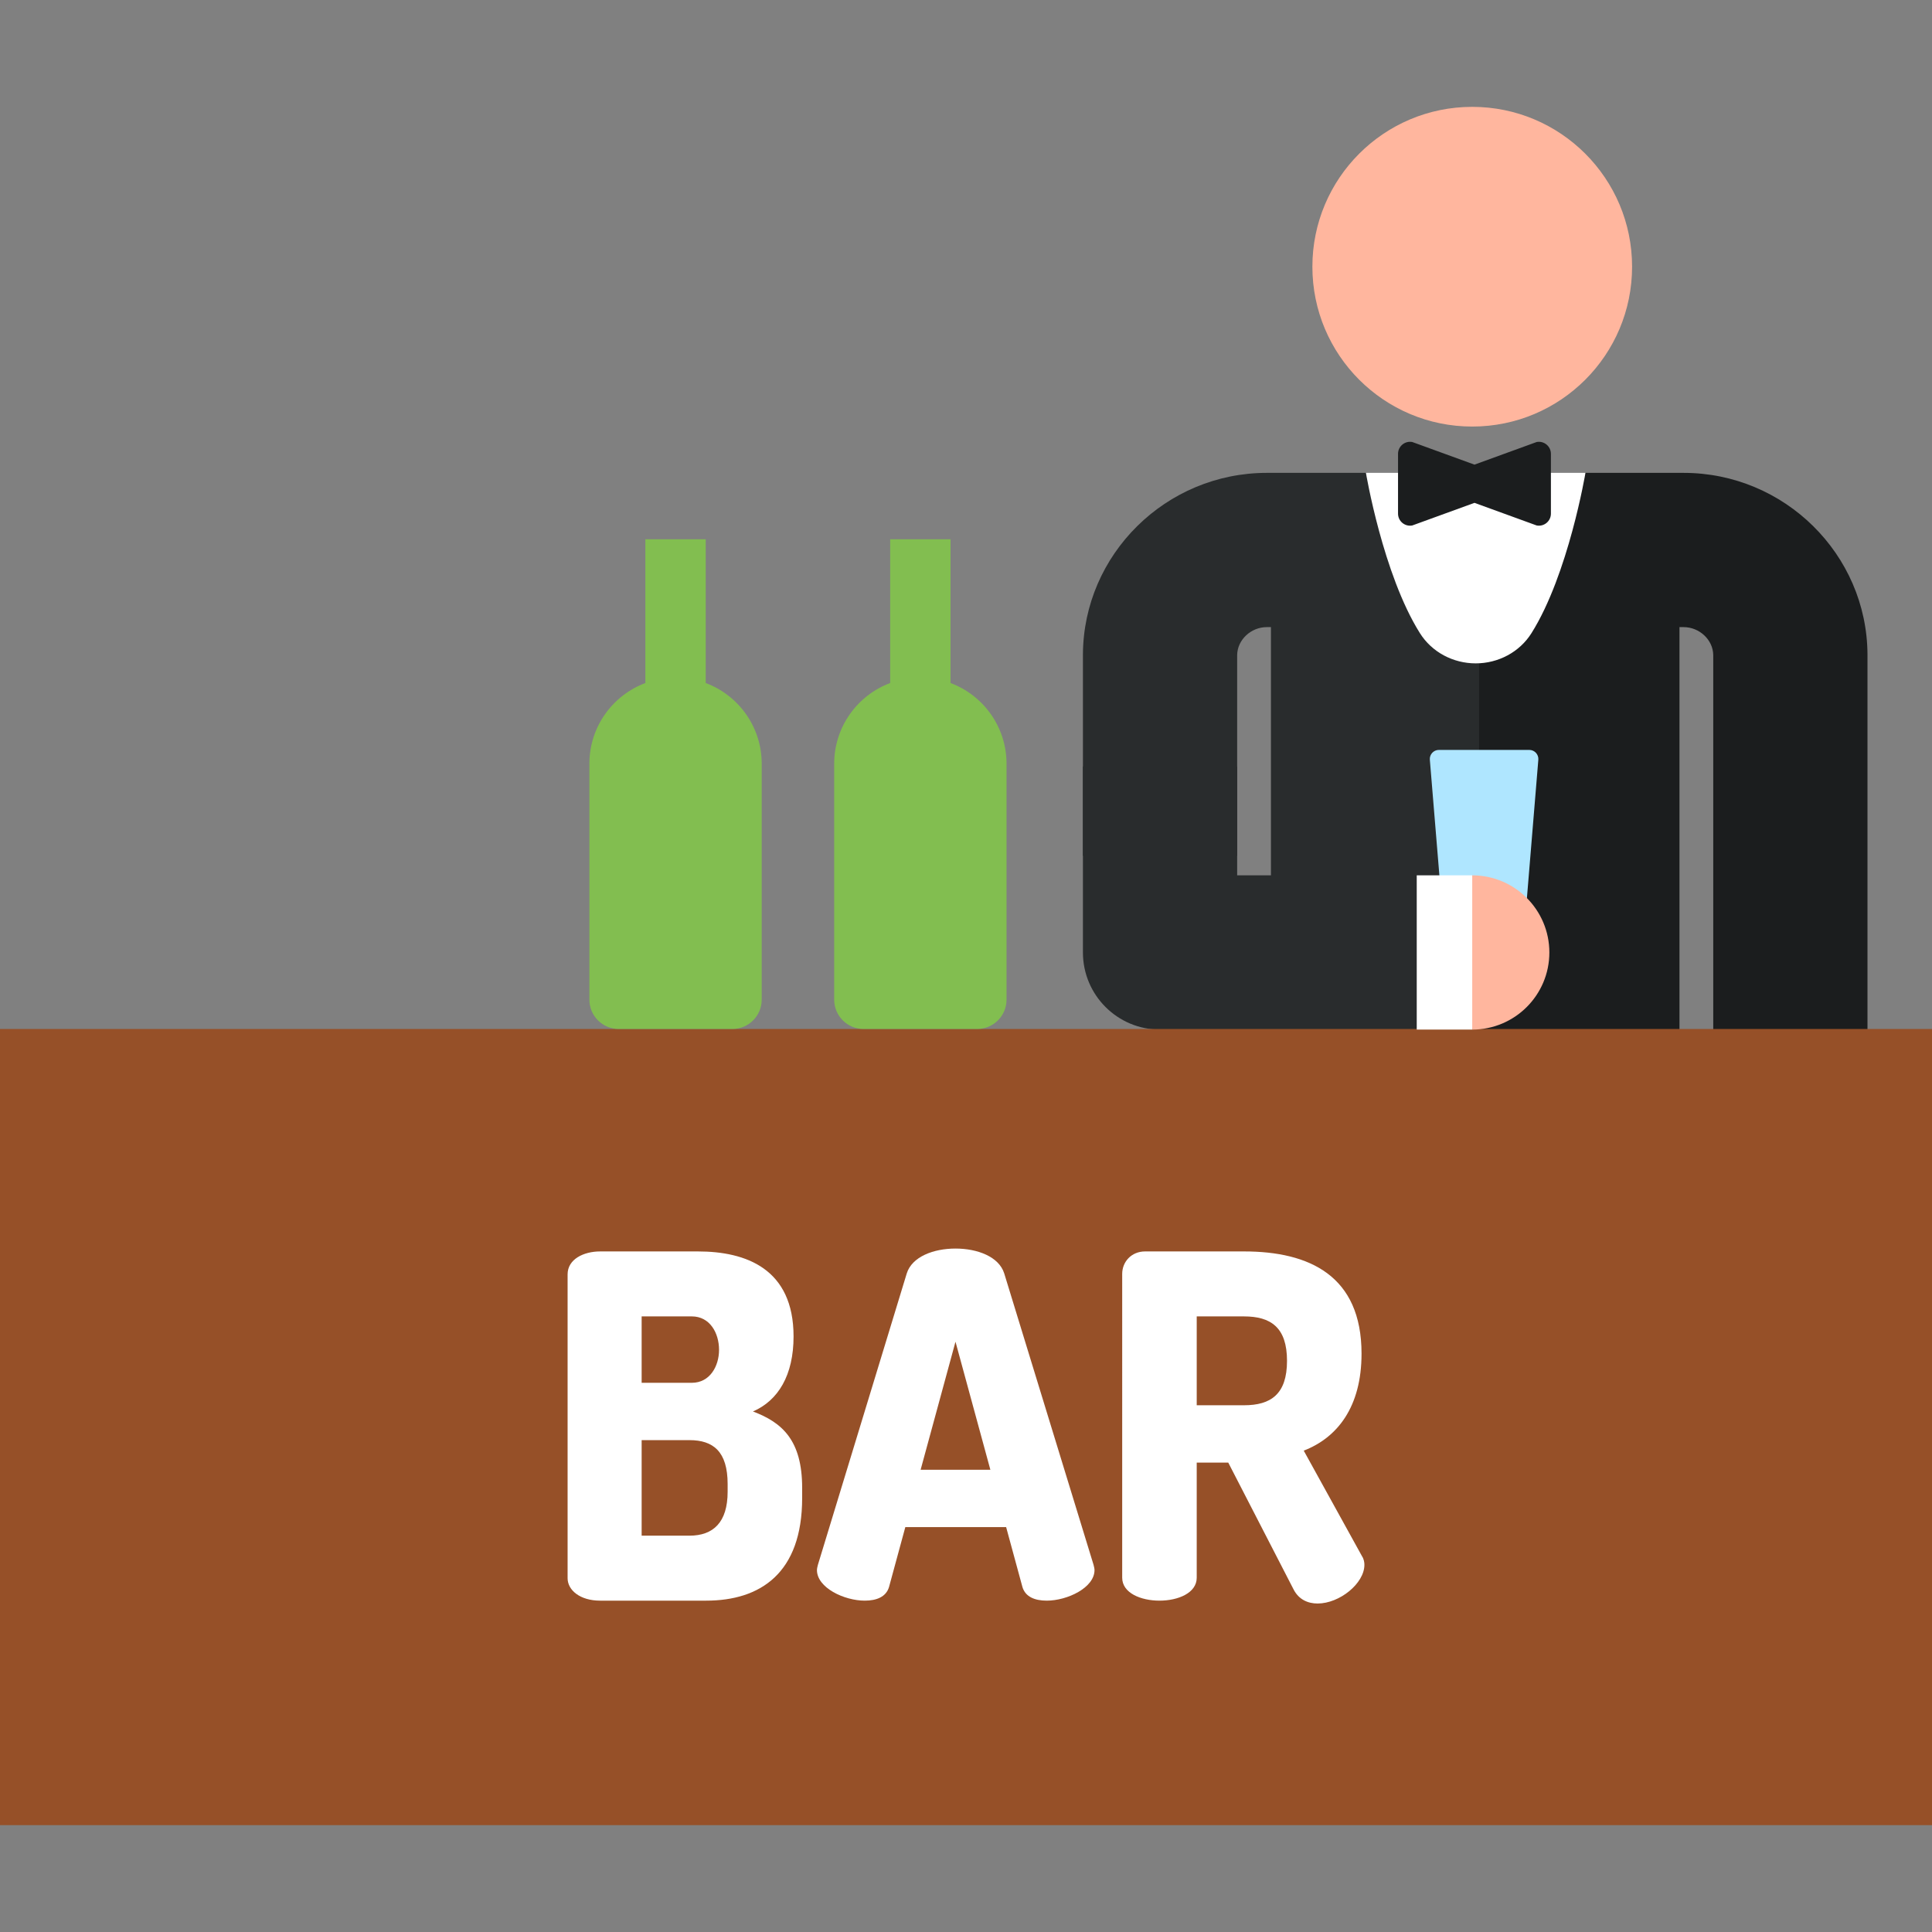 <svg id="Layer_1" enable-background="new 0 0 512 512" height="512" viewBox="0 0 512 512" width="512" xmlns="http://www.w3.org/2000/svg"><rect x="0" y="0" width="512" height="512" fill="#808080" stroke="none"/><g><circle cx="390.157" cy="70.68" fill="#ffb69e" r="42.362"/><path d="m391.977 135.316 28.185-10h26.007c26.739 0 48.602 21.589 48.734 48.126v146.63c-13.626.106-27.248.538-40.875.584v-147.047c-.042-4.025-3.633-7.418-7.859-7.418h-1.091v155.002h-54.921l-3.991-97.939z" fill="#1b1d1e"/><path d="m335.722 125.316h26.266l29.989 9v186.878h-55.164v-155.002h-1.091c-4.229 0-7.821 3.397-7.859 7.426v53.181h-40.875v-53.357c.132-26.537 21.994-48.126 48.734-48.126z" fill="#292c2d"/><path d="m420.161 125.316s-4.494 26.848-14.296 42.463c-3.174 5.056-8.821 8.02-14.791 8.02-5.969 0-11.617-2.964-14.791-8.02-9.802-15.615-14.296-42.463-14.296-42.463z" fill="#fff"/><path d="m327.862 203.139v28.835h47.588l7.621 20.438-7.621 20.438h-68.025c-11.287 0-20.438-9.15-20.438-20.438v-49.273z" fill="#292c2d"/><path d="m407.239 117.135-16.49 5.998-16.49-5.998c-1.959-.362-3.767 1.143-3.767 3.135v15.852c0 1.993 1.807 3.497 3.767 3.135l16.49-5.998 16.49 5.998c1.96.362 3.767-1.143 3.767-3.135v-15.852c0-1.992-1.808-3.497-3.767-3.135z" fill="#1b1d1e"/><path d="m405.278 198.735h-23.96c-1.405 0-2.511 1.201-2.395 2.601l4.785 57.98h19.181l4.785-57.98c.115-1.4-.991-2.601-2.396-2.601z" fill="#afe6ff"/><path d="m0 272.69h512v210.992h-512z" fill="#965028"/><path d="m251.906 181.009v-38.098h-16v38.098c-8.666 3.242-14.837 11.596-14.837 21.393v62.51c0 4.296 3.483 7.778 7.778 7.778h30.117c4.296 0 7.779-3.483 7.779-7.778v-62.51c0-9.797-6.171-18.15-14.837-21.393z" fill="#82be50"/><path d="m187.028 181.009v-38.098h-16v38.098c-8.666 3.242-14.837 11.596-14.837 21.393v62.51c0 4.296 3.483 7.778 7.778 7.778h30.117c4.296 0 7.778-3.482 7.778-7.778v-62.51c.001-9.797-6.17-18.15-14.836-21.393z" fill="#82be50"/><g fill="#fff"><path d="m150.42 337.719c0-4.051 4.304-6.077 8.608-6.077h25.953c12.661 0 25.321 4.558 25.321 22.535 0 10.255-4.052 16.965-10.762 19.877 7.723 2.912 13.04 7.596 13.04 20.256v2.659c0 20.003-11.141 27.219-25.447 27.219h-28.105c-5.317 0-8.608-2.785-8.608-5.95zm19.623 28.738h13.293c4.812 0 7.217-4.431 7.217-8.736 0-4.431-2.405-8.862-7.217-8.862h-13.293zm12.66 40.513c6.33 0 10.128-3.545 10.128-11.647v-2.026c0-8.609-3.798-11.647-10.128-11.647h-12.66v25.32z"/><path d="m216.501 416.085c0-.38.126-.886.253-1.393l23.548-77.228c1.393-4.431 7.09-6.583 12.913-6.583 5.824 0 11.521 2.152 12.914 6.583l23.674 77.228c.127.506.254 1.013.254 1.393 0 4.684-7.217 8.103-12.66 8.103-3.165 0-5.697-1.013-6.457-3.671l-4.305-15.825h-26.713l-4.305 15.825c-.76 2.659-3.291 3.671-6.456 3.671-5.444 0-12.66-3.419-12.66-8.103zm45.956-26.586-9.242-33.929-9.241 33.929z"/><path d="m297.394 337.592c0-3.165 2.405-5.951 6.076-5.951h26.207c17.345 0 31.145 6.457 31.145 27.093 0 14.179-6.457 22.282-15.319 25.7l15.445 27.979c.507.76.633 1.646.633 2.279 0 4.938-6.583 10.255-12.406 10.255-2.532 0-4.938-1.013-6.33-3.671l-17.346-33.676h-8.355v30.511c0 4.052-4.938 6.077-9.875 6.077s-9.875-2.025-9.875-6.077zm19.75 11.268v23.548h12.533c7.09 0 11.395-2.912 11.395-11.774s-4.305-11.774-11.395-11.774z"/></g><path d="m375.45 231.974h14.707l6.556 20.438-6.556 20.438h-14.707z" fill="#fff"/><path d="m390.157 231.974c11.287 0 20.438 9.15 20.438 20.438s-9.15 20.438-20.438 20.438z" fill="#ffb69e"/></g></svg>